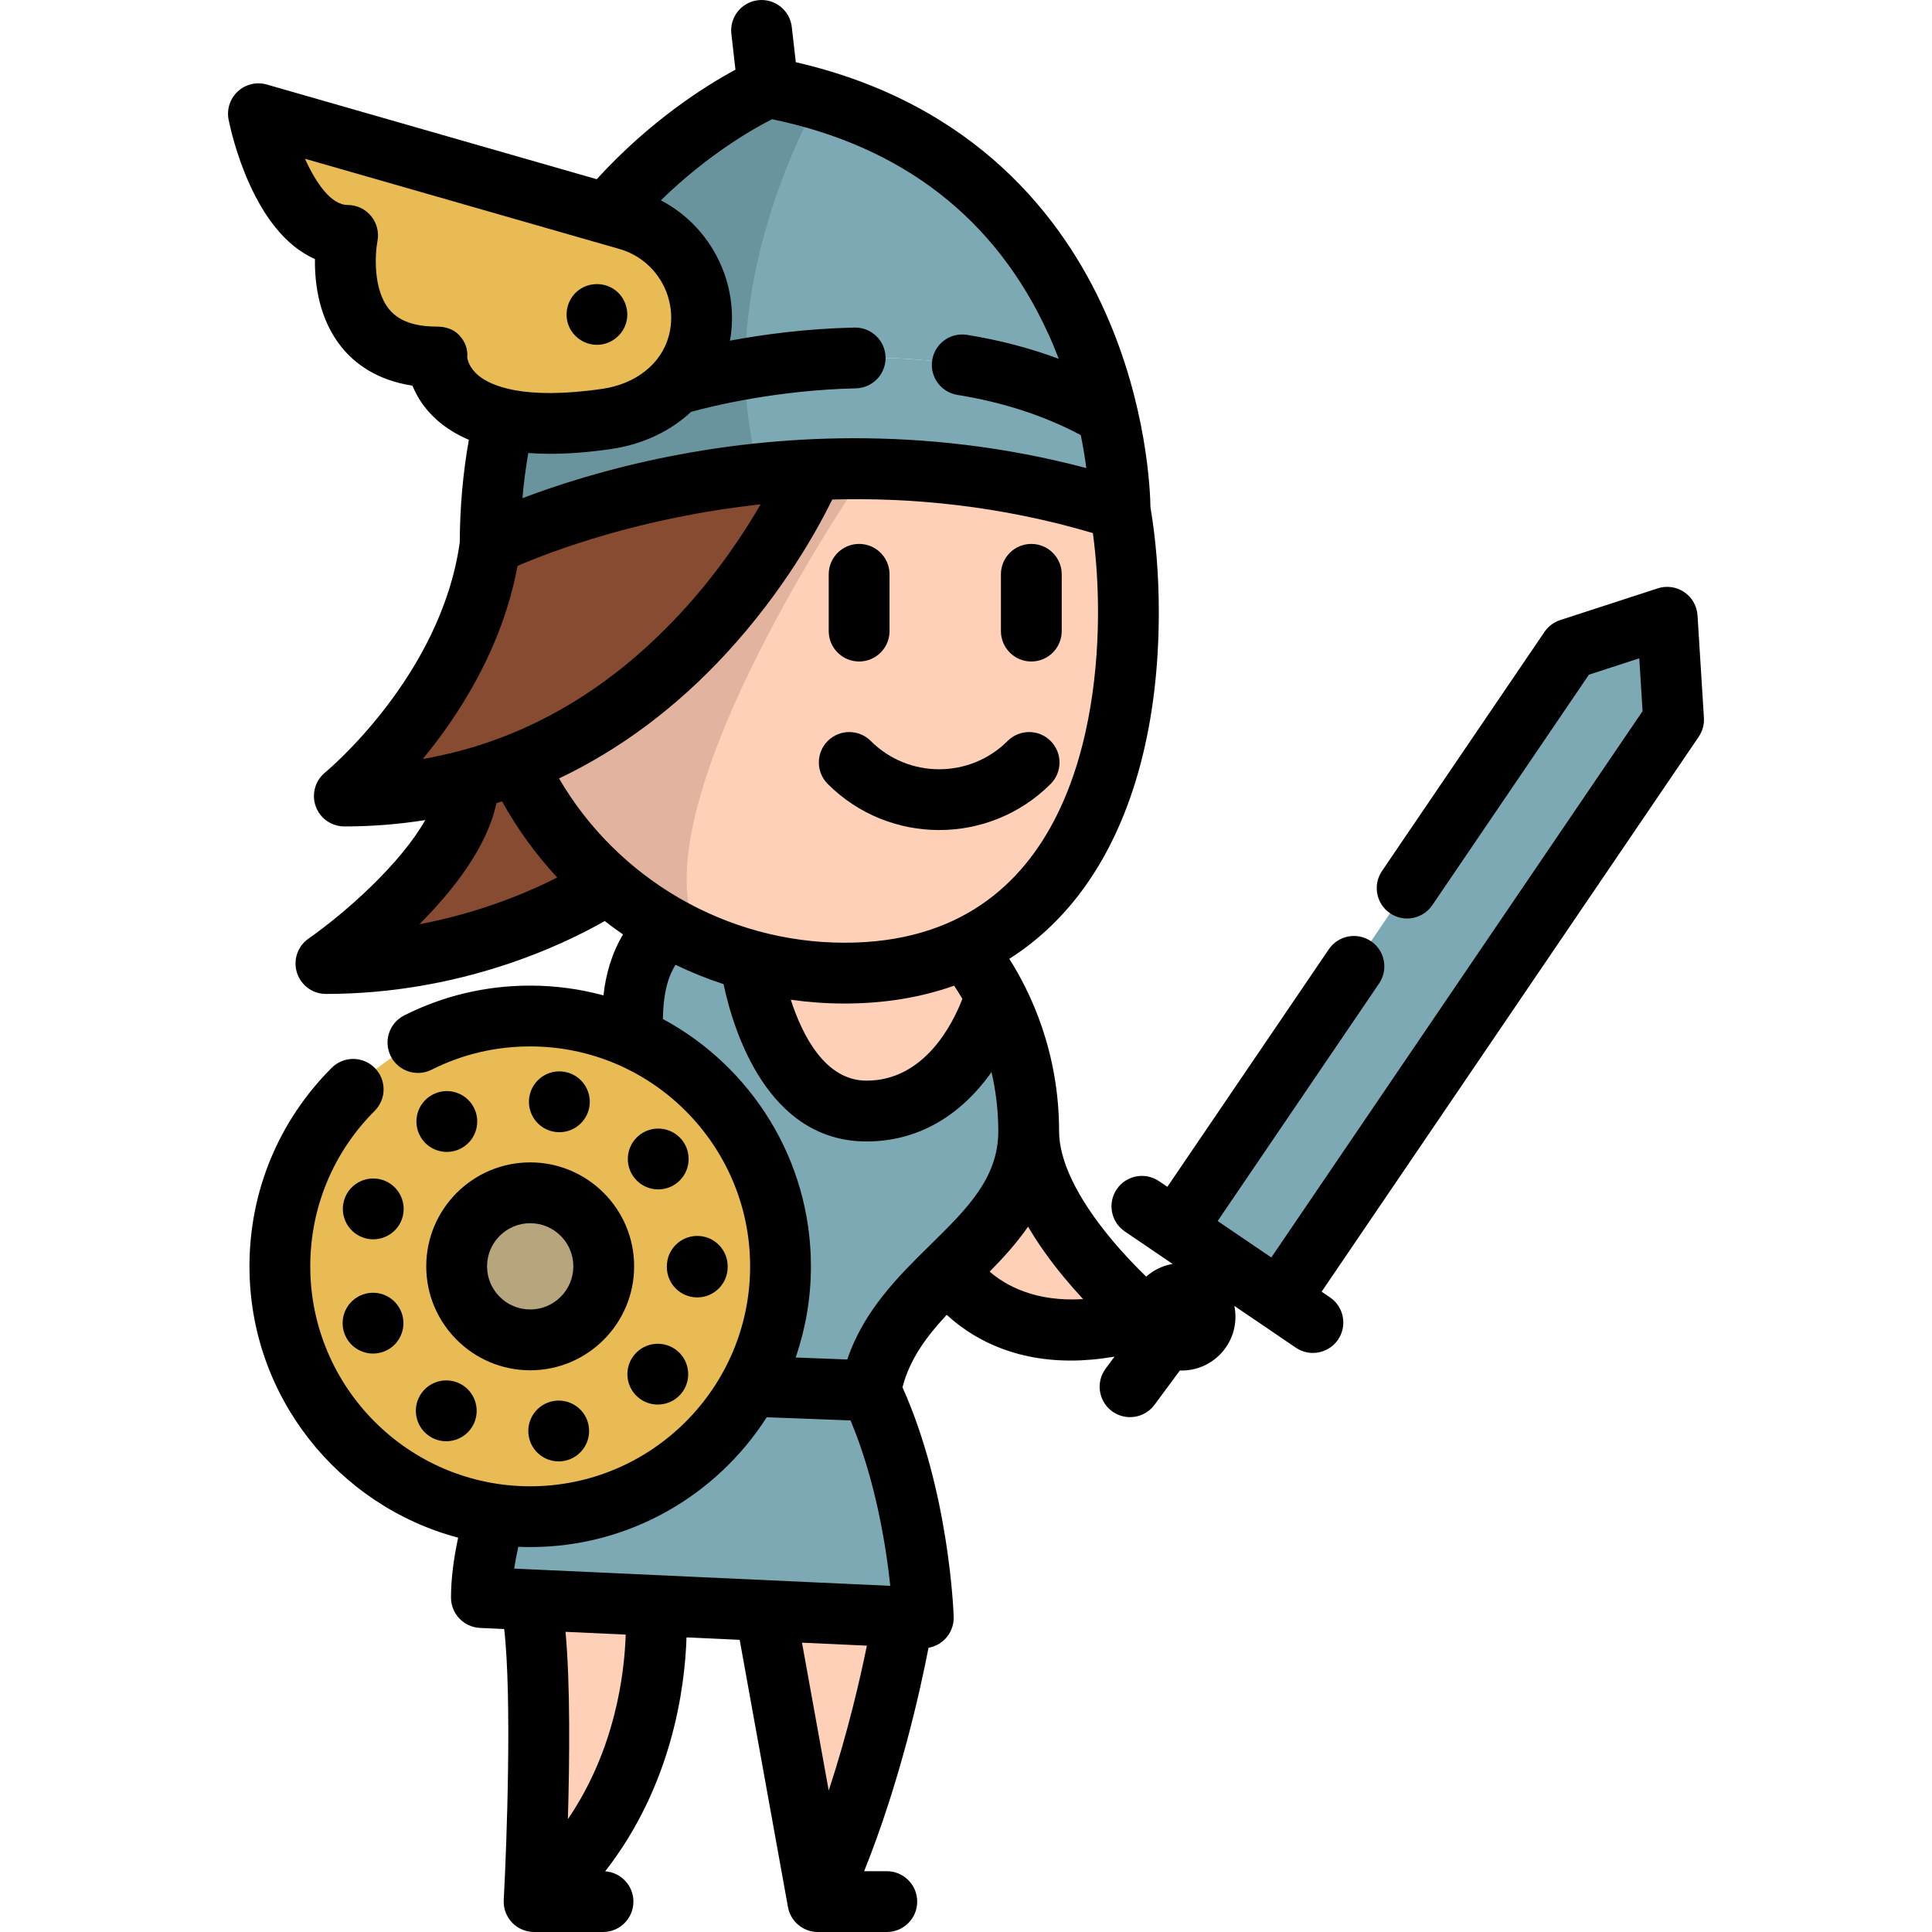 <?xml version="1.0" encoding="iso-8859-1"?>
<!-- Generator: Adobe Illustrator 19.0.0, SVG Export Plug-In . SVG Version: 6.00 Build 0)  -->
<svg xmlns="http://www.w3.org/2000/svg" xmlns:xlink="http://www.w3.org/1999/xlink" version="1.1" id="Layer_1" x="0px" y="0px" width="50px" height="50px" viewBox="0 0 512.003 512.003" style="enable-background:new 0 0 512.003 512.003;" xml:space="preserve">
<g>
	<path style="fill:#7DA9B5;" d="M244.684,428.738l-36.453-1.676l-29.094-1.332l-33.241-1.526l-18.318-0.838   c0-6.822,1.526-14.547,3.696-22.078c3.019,0.43,6.102,0.645,9.229,0.645c25.14,0,47.014-13.978,58.263-34.584l0.011,0.011   l31.941,1.214C243.609,395.432,244.684,428.738,244.684,428.738z"/>
	<path style="fill:#7DA9B5;" d="M263.84,263.886c4.34,8.337,8.778,20.596,8.778,35.927c0,16.255-10.669,26.247-21.326,36.733   c-9.057,8.917-18.103,18.2-20.574,32.027l-31.941-1.214l-0.011-0.011c5.157-9.433,8.079-20.252,8.079-31.758   c0-26.945-16.062-50.141-39.15-60.541c-0.483-11.764,0.795-21.122,9.164-29.491c6.833,3.878,14.203,6.93,21.96,9.025   c0.118,0.881,5.329,39.859,30.824,39.859c25.785,0,34.186-30.544,34.186-30.544L263.84,263.886z"/>
</g>
<g>
	<path style="fill:#FFD0B8;" d="M179.136,425.729c0,0,4.308,47.348-32.22,78.214c0,0,3.341-61.712-1.021-79.74L179.136,425.729z"/>
	<path style="fill:#FFD0B8;" d="M208.23,427.062l36.453,1.676c0,0-6.446,40.826-22.562,75.206L208.23,427.062z"/>
	<path style="fill:#FFD0B8;" d="M272.617,299.813c0,23.636,31.157,49.421,31.157,49.421c-38.677,11.818-52.483-12.688-52.483-12.688   C261.949,326.06,272.617,316.068,272.617,299.813z"/>
	<path style="fill:#FFD0B8;" d="M263.84,263.886l-0.011,0.011c0,0-8.402,30.544-34.186,30.544   c-25.495,0-30.706-38.978-30.824-39.859c7.972,2.159,16.363,3.309,25.022,3.309c12.14,0,22.68-2.267,31.705-6.403   C255.546,251.488,259.65,255.871,263.84,263.886z"/>
</g>
<g>
	<path style="fill:#874B31;" d="M160.894,234.244c0,0-30.469,21.101-74.518,21.101c0,0,37.807-26.43,37.807-48.669v-0.011   c4.469-1.193,8.745-2.632,12.849-4.255C142.694,214.637,150.87,225.477,160.894,234.244z"/>
	<path style="fill:#874B31;" d="M215.354,124.411c0,0-23.024,56.179-78.322,77.999c-4.104,1.622-8.38,3.062-12.849,4.255   c-10.045,2.718-21.004,4.287-32.929,4.287c0,0,33.359-27.053,38.624-66.525h0.011C129.887,144.427,164.686,126.786,215.354,124.411   z"/>
</g>
<path style="fill:#FFD0B8;" d="M299.046,162.272c0,40.665-13.279,75.399-43.501,89.216c-9.025,4.136-19.564,6.403-31.705,6.403  c-8.659,0-17.05-1.15-25.022-3.309c-4.212-1.139-8.316-2.557-12.269-4.244c-3.331-1.407-6.575-3.019-9.691-4.781  c-5.716-3.212-11.066-7.016-15.965-11.313c-10.024-8.767-18.2-19.607-23.862-31.834c55.298-21.82,78.322-77.999,78.322-77.999  c3.374-0.161,6.822-0.258,10.335-0.258c21.681-0.086,45.833,2.783,71.145,10.905C298.325,143.686,299.046,152.818,299.046,162.272z"/>
<path style="fill:#E8BB54;" d="M185.948,84.122c0,2.364-0.322,4.77-0.978,7.166c-1.139,4.147-3.234,7.735-5.995,10.669  c-4.609,4.899-11.088,8.036-18.168,9.068c-11.968,1.74-20.757,1.429-27.214,0.032c-18.157-3.911-17.835-16.449-17.835-16.449  c-30.082,0-23.636-32.231-23.636-32.231c-17.19,0-23.636-32.231-23.636-32.231l92.342,26.494l5.608,1.612  C178.234,61.636,185.948,72.401,185.948,84.122z"/>
<g>
	<path style="fill:#7DA9B5;" d="M296.833,135.005c0,0.032,0,0.054,0,0.054c-29.406-9.433-57.253-11.786-81.48-10.647   c-4.813,0.226-9.476,0.591-13.988,1.064c-42.975,4.502-71.478,18.952-71.478,18.952c0-12.173,1.354-23.282,3.707-33.37   c6.457,1.397,15.245,1.708,27.214-0.032c7.08-1.031,13.559-4.169,18.168-9.068c0,0,7.155-2.245,18.511-4.222   c23.024-3.986,63.291-6.876,96.049,12.302C296.756,123.992,296.833,134.145,296.833,135.005z"/>
	<path style="fill:#7DA9B5;" d="M293.533,110.036c-32.758-19.178-73.025-16.287-96.049-12.302   c-11.356,1.977-18.511,4.222-18.511,4.222c2.761-2.933,4.856-6.521,5.995-10.669c0.655-2.396,0.978-4.802,0.978-7.166   c0-11.721-7.714-22.487-19.511-25.871l-5.608-1.612c20.155-23.84,42.717-33.477,42.717-33.477   c4.727,0.892,9.207,1.977,13.462,3.234C269.242,41.792,287.302,83.016,293.533,110.036z"/>
	<polygon style="fill:#7DA9B5;" points="441.82,163.583 443.518,190.711 339.046,344.442 311.499,325.727 415.971,171.995  "/>
</g>
<path style="fill:#B7A57D;" d="M140.502,316.101c10.765,0,19.5,8.724,19.5,19.489c0,10.765-8.735,19.5-19.5,19.5  c-10.754,0-19.489-8.735-19.489-19.5C121.013,324.824,129.748,316.101,140.502,316.101z"/>
<path style="fill:#E2B39F;" d="M186.549,250.338c-3.331-1.407-6.575-3.019-9.691-4.781c-5.716-3.212-11.066-7.016-15.965-11.313  c-10.024-8.767-18.2-19.607-23.862-31.834c55.298-21.82,78.322-77.999,78.322-77.999c3.374-0.161,6.822-0.258,10.335-0.258  l1.805,3.76C227.492,127.914,164.813,219.235,186.549,250.338z"/>
<path style="fill:#E8BB54;" d="M167.694,275.049c23.088,10.4,39.15,33.596,39.15,60.541c0,11.507-2.922,22.325-8.079,31.758  c-11.249,20.606-33.123,34.584-58.263,34.584c-3.126,0-6.21-0.215-9.229-0.645c-32.263-4.48-57.103-32.188-57.103-65.698  c0-36.636,29.696-66.342,66.332-66.342C150.193,269.247,159.4,271.321,167.694,275.049z M160.002,335.59  c0-10.765-8.735-19.489-19.5-19.489c-10.754,0-19.489,8.724-19.489,19.489c0,10.765,8.735,19.5,19.489,19.5  C151.267,355.089,160.002,346.355,160.002,335.59z"/>
<path style="fill:#69949E;" d="M197.486,97.735c0.021,9.057,1.139,18.436,3.878,27.74c-42.975,4.502-71.478,18.952-71.478,18.952  c0-12.173,1.354-23.282,3.707-33.37c6.457,1.397,15.245,1.708,27.214-0.032c7.08-1.031,13.559-4.169,18.168-9.068  c2.761-2.933,4.856-6.521,5.995-10.669c0.655-2.396,0.978-4.802,0.978-7.166c0-11.721-7.714-22.487-19.511-25.871l-5.608-1.612  c20.155-23.84,42.717-33.477,42.717-33.477c4.727,0.892,9.207,1.977,13.462,3.234C217.006,26.396,197.409,59.39,197.486,97.735z"/>
<path d="M267.029,196.364c-10,9.998-26.267,9.999-36.27,0c-3.146-3.148-8.248-3.147-11.395,0s-3.147,8.249,0.001,11.395  c8.141,8.142,18.835,12.211,29.528,12.211c10.694,0,21.389-4.071,29.529-12.211c3.148-3.147,3.148-8.248,0.001-11.395  C275.278,193.217,270.175,193.216,267.029,196.364z"/>
<path d="M227.68,175.303c4.451,0,8.058-3.608,8.058-8.058v-15.041c0-4.45-3.607-8.058-8.058-8.058s-8.058,3.608-8.058,8.058v15.041  C219.622,171.695,223.23,175.303,227.68,175.303z"/>
<path d="M273.312,144.146c-4.451,0-8.058,3.608-8.058,8.058v15.041c0,4.45,3.607,8.058,8.058,8.058s8.058-3.608,8.058-8.058v-15.041  C281.369,147.754,277.763,144.146,273.312,144.146z"/>
<path d="M158.194,91.385c3.715,0,7.008-2.633,7.845-6.242c0.748-3.222-0.615-6.689-3.376-8.52c-2.919-1.935-6.87-1.75-9.579,0.478  c-2.658,2.185-3.637,5.912-2.406,9.126C151.857,89.298,154.903,91.385,158.194,91.385z"/>
<path d="M169.26,300.973c-3.416,2.869-3.857,7.95-0.988,11.356c1.589,1.902,3.868,2.879,6.167,2.879  c1.826,0,3.664-0.623,5.177-1.891c3.406-2.858,3.858-7.94,1-11.345C177.748,298.556,172.666,298.114,169.26,300.973z"/>
<path d="M114.209,380.853c1.279,0.741,2.675,1.096,4.051,1.096c2.772,0,5.479-1.44,6.973-4.007  c2.234-3.846,0.934-8.778-2.913-11.023c-3.845-2.235-8.778-0.935-11.023,2.912C109.063,373.676,110.363,378.607,114.209,380.853z"/>
<path d="M146.698,371.291c-4.383,0.752-7.327,4.921-6.575,9.304c0.677,3.921,4.083,6.693,7.929,6.693  c0.451,0,0.914-0.043,1.375-0.118c4.383-0.752,7.327-4.921,6.575-9.315C155.25,373.472,151.081,370.528,146.698,371.291z"/>
<path d="M114.392,290.23c-3.857,2.224-5.177,7.155-2.955,11.012c1.494,2.589,4.201,4.029,6.983,4.029  c1.366,0,2.751-0.344,4.018-1.074c3.857-2.224,5.178-7.155,2.955-11.012S118.25,288.006,114.392,290.23z"/>
<path d="M168.176,358.968c-2.88,3.395-2.45,8.488,0.945,11.356c1.515,1.279,3.363,1.902,5.2,1.902c2.288,0,4.555-0.967,6.156-2.847  c2.869-3.395,2.449-8.488-0.947-11.356C176.125,355.143,171.043,355.572,168.176,358.968z"/>
<path d="M96.117,343.078c-4.189,1.515-6.35,6.135-4.835,10.314c1.183,3.277,4.276,5.318,7.574,5.318c0.914,0,1.837-0.15,2.741-0.483  c4.189-1.504,6.348-6.124,4.835-10.314C104.917,343.723,100.296,341.562,96.117,343.078z"/>
<path d="M101.682,312.802c-4.179-1.526-8.798,0.623-10.334,4.802c-1.527,4.179,0.622,8.81,4.802,10.335  c0.913,0.333,1.848,0.494,2.772,0.494c3.277,0,6.371-2.02,7.564-5.297c0,0.011,0,0.011,0,0.011  C108.011,318.958,105.862,314.339,101.682,312.802z"/>
<path d="M146.838,299.93c0.473,0.075,0.945,0.118,1.409,0.118c3.834,0,7.24-2.75,7.929-6.661c0.774-4.383-2.161-8.563-6.543-9.336  c-4.383-0.774-8.564,2.16-9.336,6.543C139.532,294.978,142.454,299.158,146.838,299.93z"/>
<path d="M184.784,343.83c4.426,0,8.035-3.588,8.058-8.026c0-0.043,0-0.086,0-0.118s0-0.064,0-0.097c0-4.448-3.61-8.058-8.058-8.058  c-4.449,0-8.047,3.599-8.058,8.036c0,0.011,0,0.021,0,0.021c0,0.032,0,0.064,0,0.097c0,0.021,0,0.032,0,0.054  c-0.023,4.448,3.567,8.069,8.026,8.09C184.763,343.83,184.775,343.83,184.784,343.83z"/>
<path d="M112.958,335.594c0,15.191,12.358,27.548,27.549,27.548s27.548-12.357,27.548-27.548c0-15.191-12.357-27.548-27.548-27.548  S112.958,320.403,112.958,335.594z M140.507,324.162c6.303,0,11.432,5.128,11.432,11.432c0,6.304-5.128,11.432-11.432,11.432  s-11.433-5.128-11.433-11.432C129.074,329.29,134.202,324.162,140.507,324.162z"/>
<path d="M451.559,190.208l-1.696-27.131c-0.156-2.486-1.453-4.762-3.513-6.162c-2.062-1.401-4.654-1.767-7.023-0.998l-25.852,8.412  c-1.699,0.553-3.166,1.656-4.171,3.134l-43.059,63.364c-2.501,3.681-1.545,8.692,2.135,11.193c3.682,2.502,8.692,1.545,11.194-2.136  l41.509-61.083l13.343-4.343l0.876,14.003l-98.389,144.785l-14.218-9.662l42.778-62.953c2.501-3.681,1.545-8.692-2.135-11.193  c-3.682-2.502-8.693-1.545-11.194,2.136l-42.779,62.952l-2.221-1.509c-3.681-2.502-8.693-1.545-11.194,2.136  s-1.545,8.692,2.135,11.193l8.882,6.036c0.001,0.001,0.003,0.002,0.004,0.003l3.775,2.566c-2.656,0.459-5.058,1.652-6.994,3.368  c-2.64-2.556-5.993-6.015-9.356-10.074c-8.979-10.837-13.725-20.669-13.725-28.433c0-21.033-7.547-36.826-13.197-45.706  c7.852-5.003,14.686-11.548,20.349-19.58c12.609-17.883,19.273-42.867,19.273-72.255c0-9.77-0.747-19.146-2.214-27.885  c-0.063-4.359-0.945-27.098-12.106-51.935c-10.911-24.281-33.935-54.937-81.881-65.969l-1.066-9.337  c-0.505-4.423-4.495-7.593-8.919-7.093c-4.421,0.505-7.596,4.498-7.092,8.919l1.083,9.491c-7.737,4.171-22.482,13.357-36.76,29.027  L70.708,22.401c-2.704-0.776-5.614-0.087-7.681,1.818c-2.068,1.905-2.993,4.75-2.442,7.507c0.684,3.42,6.448,29.764,22.88,36.92  c-0.097,6.603,1.071,16.059,7.202,23.536c3.252,3.968,8.994,8.568,18.641,10.021c1.152,2.857,3.125,6.116,6.499,9.113  c2.393,2.126,5.216,3.867,8.448,5.236c-1.562,8.739-2.375,17.841-2.414,27.167c-4.927,35.508-35.365,60.736-35.663,60.98  c-2.65,2.149-3.658,5.735-2.518,8.951c1.14,3.216,4.183,5.365,7.594,5.365c7.284,0,14.442-0.568,21.448-1.69  c-6.514,11.527-20.938,24.404-30.944,31.416c-2.884,2.016-4.126,5.668-3.068,9.024c1.055,3.355,4.167,5.638,7.685,5.638  c35.816,0,62.97-13.078,73.891-19.319c1.583,1.227,3.191,2.418,4.84,3.552c-3.09,5.225-4.571,10.674-5.181,16.147  c-6.194-1.676-12.698-2.586-19.415-2.586c-11.729,0-22.956,2.654-33.371,7.888c-3.976,1.998-5.579,6.842-3.581,10.818  c1.998,3.976,6.836,5.58,10.818,3.581c8.148-4.096,16.941-6.171,26.133-6.171c32.138,0,58.284,26.146,58.284,58.285  s-26.146,58.285-58.284,58.285s-58.285-26.146-58.285-58.285c0-15.568,6.063-30.204,17.072-41.213  c3.147-3.147,3.147-8.249-0.001-11.396c-3.146-3.147-8.248-3.146-11.395,0c-14.052,14.054-21.79,32.737-21.79,52.609  c0,34.423,23.504,63.45,55.303,71.904c-1.247,5.835-1.892,11.157-1.892,15.867c0,4.306,3.386,7.853,7.688,8.049l6.406,0.293  c2.078,18.045,0.696,56.789-0.117,71.799c-0.173,3.211,1.578,6.218,4.456,7.651c1.139,0.566,2.367,0.843,3.588,0.843l0,0l0,0h18.264  c4.451,0,8.058-3.608,8.058-8.058c0-4.254-3.3-7.731-7.48-8.029c17.763-22.79,21.123-48.663,21.553-61.989l14.088,0.647  l12.793,70.804c0.624,3.452,3.409,6.104,6.887,6.558c0.35,0.045,0.699,0.068,1.046,0.068c0.002,0,0.004,0,0.008,0h18.254  c4.451,0,8.058-3.608,8.058-8.058s-3.607-8.058-8.058-8.058h-6.001c9.528-23.753,14.863-47.854,17.06-59.218  c1.6-0.28,3.094-1.034,4.271-2.194c1.599-1.577,2.467-3.751,2.395-5.996c-0.045-1.387-1.212-33.309-13.57-60.836  c1.925-7.452,6.382-13.466,11.73-19.204c6.077,5.613,16.619,12.124,32.862,12.124c3.581,0,7.45-0.332,11.597-1.044l-2.358,3.191  c-2.645,3.579-1.889,8.624,1.69,11.269c1.441,1.065,3.119,1.578,4.783,1.578c2.469,0,4.906-1.131,6.486-3.268l6.735-9.112  c0.162,0.005,0.32,0.025,0.483,0.025c7.849,0,14.235-6.386,14.235-14.235c0-0.992-0.103-1.959-0.298-2.894l16.295,11.074  c1.387,0.942,2.963,1.395,4.522,1.395c2.578,0,5.113-1.236,6.672-3.53c2.501-3.681,1.545-8.692-2.135-11.193l-2.222-1.509  l99.938-147.066C451.185,193.762,451.671,191.991,451.559,190.208z M255.044,264.706c-2.534,6.577-10.025,21.678-25.404,21.678  c-10.953,0-16.997-11.955-20.07-21.439c4.69,0.656,9.452,1.003,14.265,1.003c10.488,0,20.202-1.602,29.017-4.726  C253.527,262.22,254.268,263.378,255.044,264.706z M223.836,249.832c-31.245,0-60.119-16.852-75.687-43.537  c16.171-7.691,31.084-18.797,44.315-33.149c15.181-16.465,24.208-32.839,28.095-40.771c20.935-0.572,44.425,1.61,69.067,8.898  c0.898,6.648,1.36,13.684,1.36,20.997C290.984,188.599,284.441,249.832,223.836,249.832z M121.759,88.902  c-1.528-1.693-3.722-2.352-6.001-2.352c-5.946,0-10.067-1.488-12.599-4.548c-4.385-5.3-3.745-14.848-3.136-18.045  c0.473-2.367-0.14-4.822-1.671-6.689c-1.53-1.867-3.817-2.949-6.231-2.949c-4.332,0-8.346-5.709-11.298-12.25l83.387,23.928h-0.001  c9.895,2.84,15.725,13.226,12.996,23.151c-2.005,7.293-8.732,12.617-17.555,13.898c-21.093,3.062-29.605-0.871-32.802-3.488  c-2.527-2.068-2.952-4.262-3.022-4.88C124.014,92.469,123.255,90.56,121.759,88.902z M145.739,120.266  c4.965,0,10.376-0.424,16.227-1.273c8.359-1.213,15.665-4.714,21.189-9.852c5.418-1.487,22.679-5.76,43.652-6.224  c4.449-0.098,7.976-3.785,7.877-8.234c-0.097-4.388-3.685-7.879-8.052-7.879c-0.06,0-0.12,0-0.182,0.002  c-12.846,0.284-24.308,1.85-33.001,3.475c2.689-15.107-4.936-30.218-18.315-37.189c12.568-12.279,24.714-19.094,29.471-21.506  c34.674,7.211,59.307,26.36,73.238,56.945c1.003,2.204,1.906,4.391,2.733,6.553c-7.594-2.82-15.7-4.959-24.293-6.343  c-4.407-0.71-8.529,2.282-9.236,6.674c-0.708,4.394,2.281,8.528,6.674,9.236c12.129,1.952,23.101,5.544,32.701,10.658  c0.65,3.213,1.125,6.163,1.465,8.736c-44.09-11.695-83.798-8.349-110.183-3.147c-16.86,3.324-30.323,7.724-39.247,11.123  c0.341-4.068,0.872-8.056,1.55-11.966C141.848,120.191,143.753,120.266,145.739,120.266z M137.152,149.967  c8.691-3.75,32.362-12.838,64.421-16.306c-4.532,7.833-11.561,18.444-21.323,28.955c-19.663,21.175-42.54,34.08-68.221,38.528  C121.766,189.343,133.144,171.631,137.152,149.967z M131.56,212.841c0.497-0.158,0.996-0.309,1.492-0.474  c4.076,7.369,9.006,14.125,14.618,20.183c-7.788,3.959-20.471,9.342-36.522,12.386C120.077,235.998,129.071,224.527,131.56,212.841z   M140.507,409.993c26.307,0,49.452-13.738,62.684-34.404l22.21,0.844c6.691,15.91,9.443,33.569,10.534,43.835l-99.67-4.571  c0.276-1.832,0.642-3.761,1.099-5.784C138.407,409.958,139.454,409.993,140.507,409.993z M150.495,482.096  c0.454-15.568,0.659-35.779-0.626-49.641l15.95,0.732C165.491,443.41,163.093,463.631,150.495,482.096z M229.733,436.117  c-1.773,8.706-5.056,23.018-10.111,38.409l-7.082-39.197L229.733,436.117z M224.543,360.274l-13.686-0.52  c2.611-7.581,4.049-15.704,4.049-24.16c0-28.31-15.896-52.971-39.23-65.542c0.096-6.286,1.085-10.66,3.339-14.37  c4.119,1.981,8.371,3.699,12.736,5.128c2.609,12.279,11.602,41.688,37.89,41.688c13.165,0,24.606-6.358,33.12-18.377  c1.097,4.719,1.797,9.97,1.797,15.691c0,12.389-8.318,20.566-17.948,30.033C238.248,338.065,228.931,347.224,224.543,360.274z   M262.273,336.997c3.603-3.658,7.162-7.559,10.175-11.921c2.565,4.375,5.738,8.861,9.54,13.452c1.709,2.062,3.415,3.988,5.048,5.749  C274.316,345.074,266.495,340.654,262.273,336.997z"/>
<g>
</g>
<g>
</g>
<g>
</g>
<g>
</g>
<g>
</g>
<g>
</g>
<g>
</g>
<g>
</g>
<g>
</g>
<g>
</g>
<g>
</g>
<g>
</g>
<g>
</g>
<g>
</g>
<g>
</g>
</svg>

